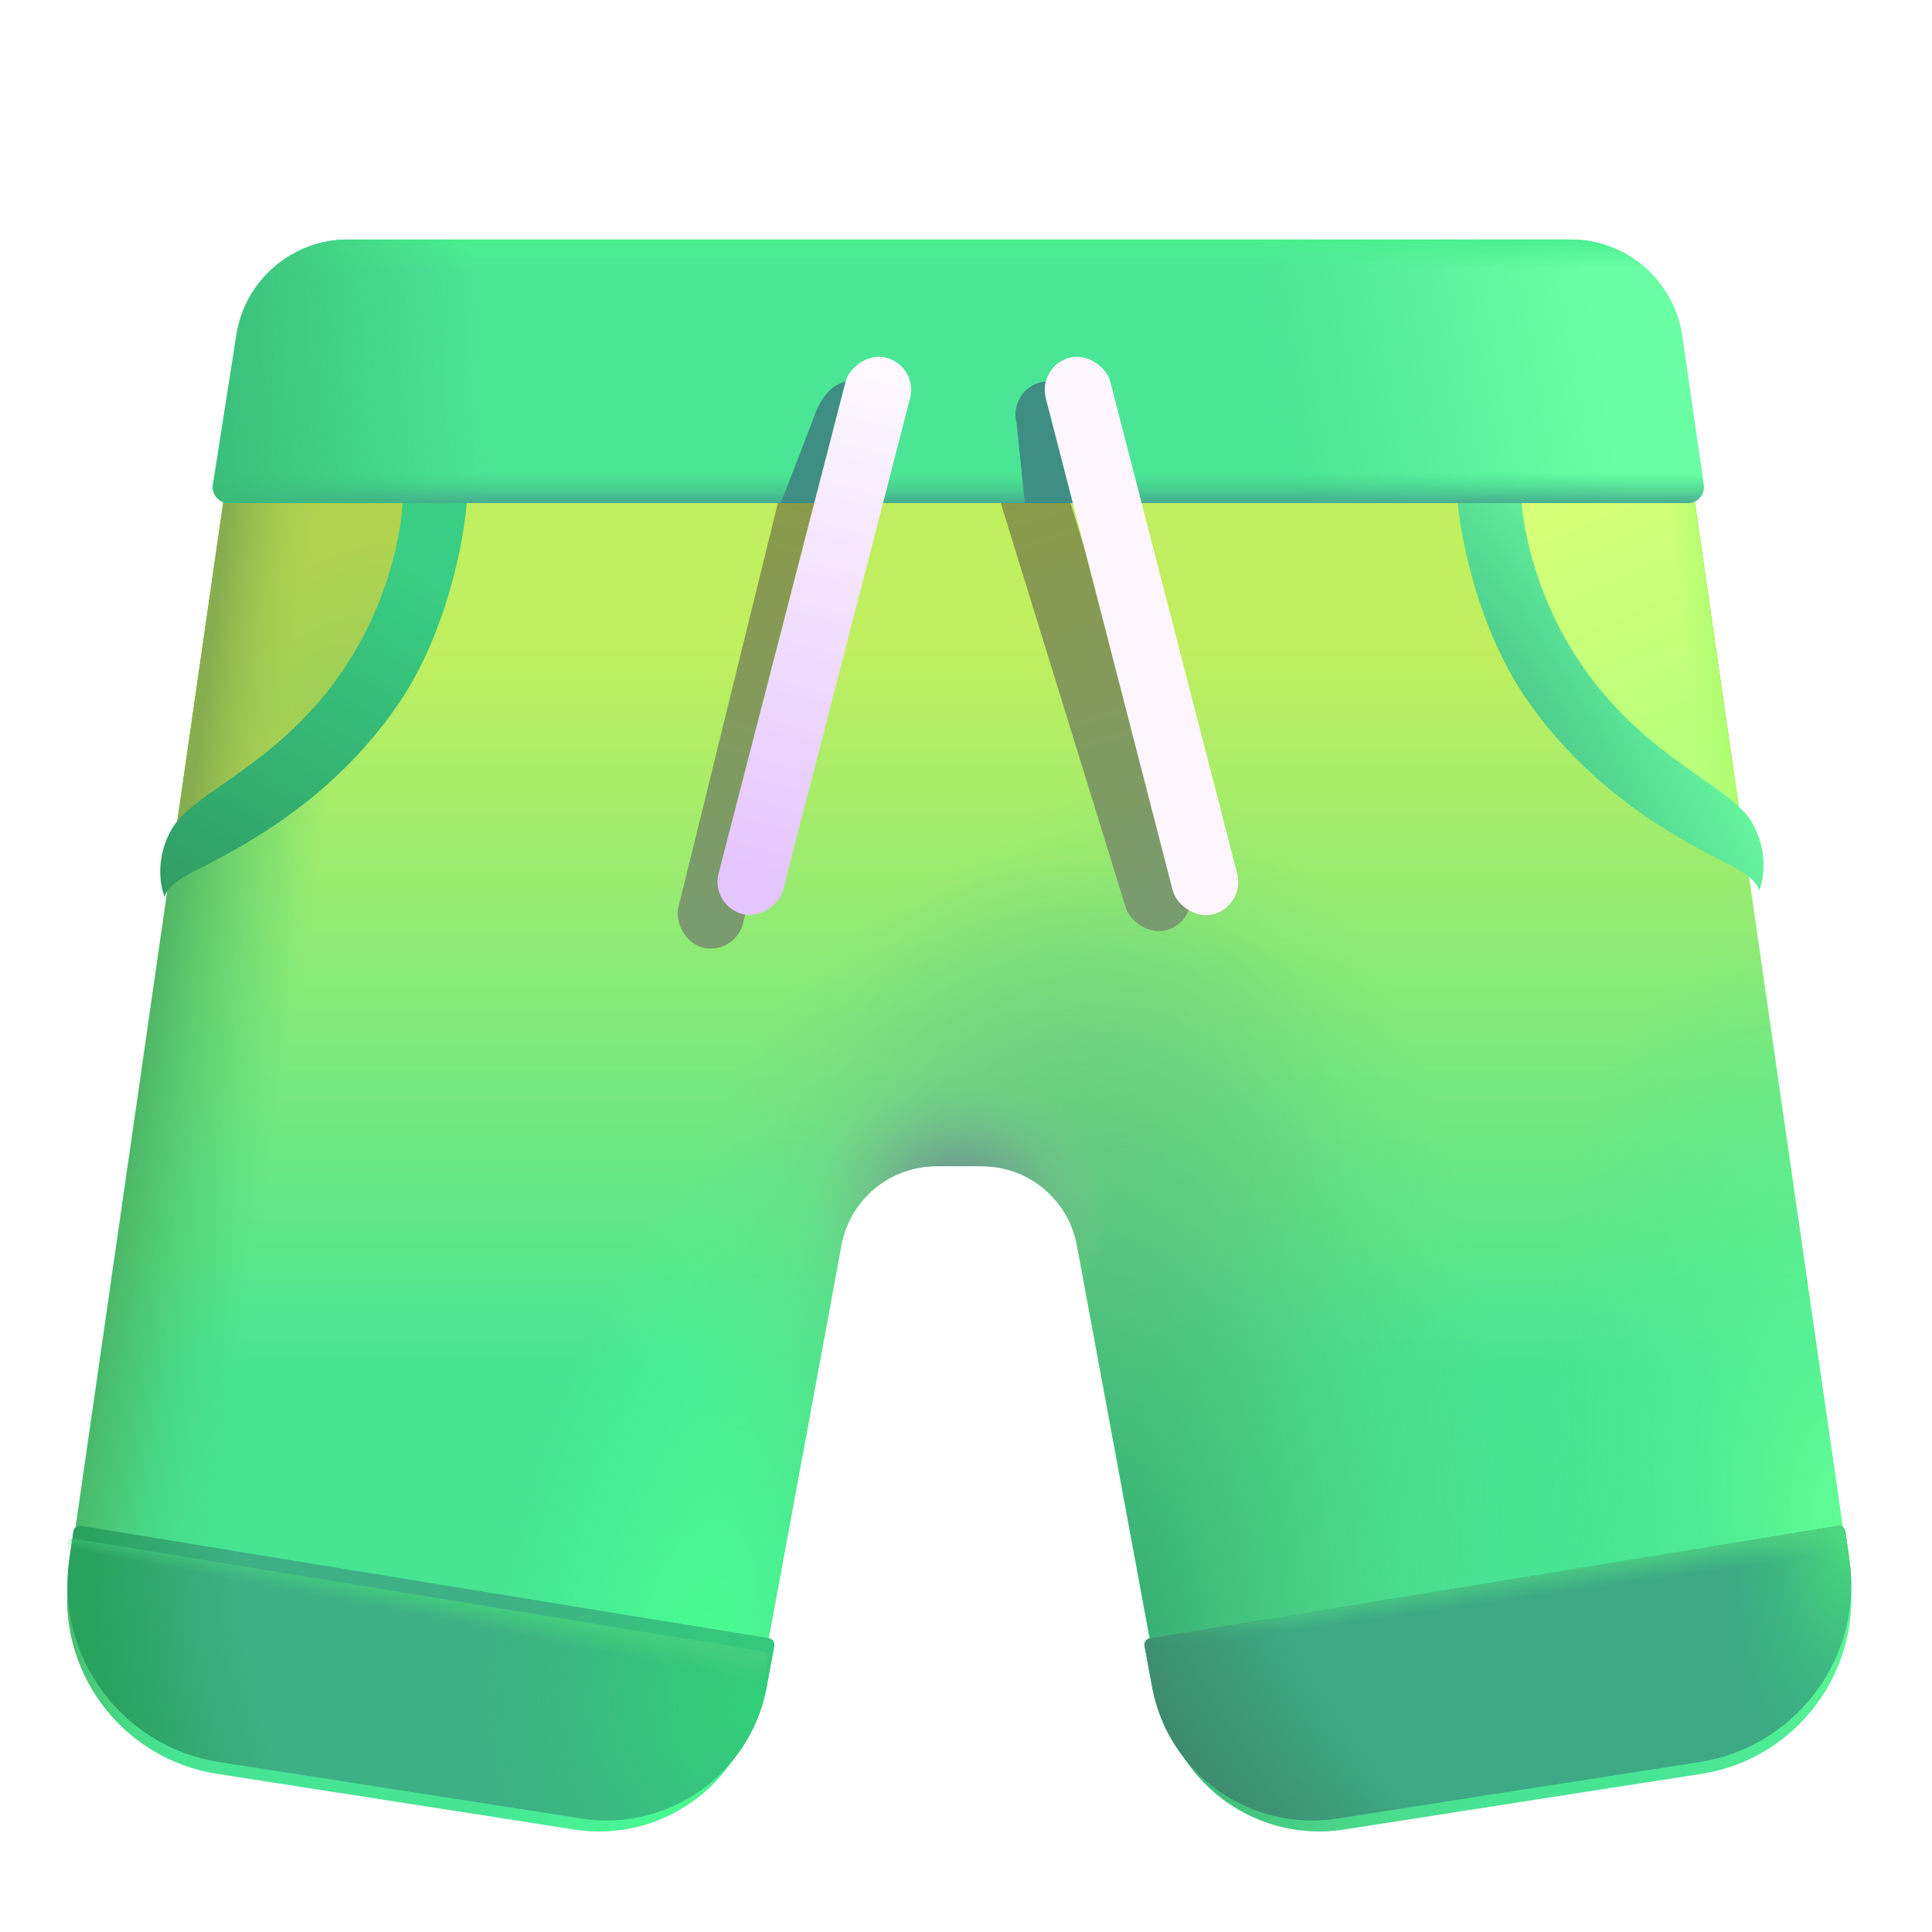 <svg viewBox="1 1 30 30" xmlns="http://www.w3.org/2000/svg">
<path d="M4.73 6.971L2.071 25.434C1.856 26.925 2.881 28.312 4.369 28.544L9.916 29.408C11.25 29.616 12.507 28.728 12.758 27.402L14.065 20.337C14.197 19.625 14.817 19.109 15.54 19.109H16.248C16.971 19.109 17.591 19.625 17.723 20.337L19.03 27.402C19.281 28.728 20.539 29.616 21.872 29.408L27.419 28.544C28.907 28.312 29.932 26.925 29.717 25.434L27.058 6.971H4.73Z" fill="url(#paint0_linear_18_16988)"/>
<path d="M4.73 6.971L2.071 25.434C1.856 26.925 2.881 28.312 4.369 28.544L9.916 29.408C11.25 29.616 12.507 28.728 12.758 27.402L14.065 20.337C14.197 19.625 14.817 19.109 15.54 19.109H16.248C16.971 19.109 17.591 19.625 17.723 20.337L19.03 27.402C19.281 28.728 20.539 29.616 21.872 29.408L27.419 28.544C28.907 28.312 29.932 26.925 29.717 25.434L27.058 6.971H4.73Z" fill="url(#paint1_linear_18_16988)"/>
<path d="M4.73 6.971L2.071 25.434C1.856 26.925 2.881 28.312 4.369 28.544L9.916 29.408C11.25 29.616 12.507 28.728 12.758 27.402L14.065 20.337C14.197 19.625 14.817 19.109 15.54 19.109H16.248C16.971 19.109 17.591 19.625 17.723 20.337L19.03 27.402C19.281 28.728 20.539 29.616 21.872 29.408L27.419 28.544C28.907 28.312 29.932 26.925 29.717 25.434L27.058 6.971H4.73Z" fill="url(#paint2_radial_18_16988)"/>
<path d="M4.73 6.971L2.071 25.434C1.856 26.925 2.881 28.312 4.369 28.544L9.916 29.408C11.25 29.616 12.507 28.728 12.758 27.402L14.065 20.337C14.197 19.625 14.817 19.109 15.54 19.109H16.248C16.971 19.109 17.591 19.625 17.723 20.337L19.03 27.402C19.281 28.728 20.539 29.616 21.872 29.408L27.419 28.544C28.907 28.312 29.932 26.925 29.717 25.434L27.058 6.971H4.73Z" fill="url(#paint3_radial_18_16988)"/>
<path d="M4.73 6.971L2.071 25.434C1.856 26.925 2.881 28.312 4.369 28.544L9.916 29.408C11.25 29.616 12.507 28.728 12.758 27.402L14.065 20.337C14.197 19.625 14.817 19.109 15.54 19.109H16.248C16.971 19.109 17.591 19.625 17.723 20.337L19.03 27.402C19.281 28.728 20.539 29.616 21.872 29.408L27.419 28.544C28.907 28.312 29.932 26.925 29.717 25.434L27.058 6.971H4.73Z" fill="url(#paint4_radial_18_16988)"/>
<path d="M4.73 6.971L2.071 25.434C1.856 26.925 2.881 28.312 4.369 28.544L9.916 29.408C11.25 29.616 12.507 28.728 12.758 27.402L14.065 20.337C14.197 19.625 14.817 19.109 15.54 19.109H16.248C16.971 19.109 17.591 19.625 17.723 20.337L19.03 27.402C19.281 28.728 20.539 29.616 21.872 29.408L27.419 28.544C28.907 28.312 29.932 26.925 29.717 25.434L27.058 6.971H4.73Z" fill="url(#paint5_radial_18_16988)"/>
<path d="M4.73 6.971L2.071 25.434C1.856 26.925 2.881 28.312 4.369 28.544L9.916 29.408C11.25 29.616 12.507 28.728 12.758 27.402L14.065 20.337C14.197 19.625 14.817 19.109 15.54 19.109H16.248C16.971 19.109 17.591 19.625 17.723 20.337L19.03 27.402C19.281 28.728 20.539 29.616 21.872 29.408L27.419 28.544C28.907 28.312 29.932 26.925 29.717 25.434L27.058 6.971H4.73Z" fill="url(#paint6_radial_18_16988)"/>
<path d="M4.676 7.349L3.706 14.085C7.292 12.269 7.963 9.303 7.81 7.917L4.676 7.349Z" fill="url(#paint7_radial_18_16988)"/>
<path d="M4.676 7.349L3.706 14.085C7.292 12.269 7.963 9.303 7.81 7.917L4.676 7.349Z" fill="url(#paint8_linear_18_16988)"/>
<path d="M27.106 7.349L28.077 14.085C24.491 12.269 23.82 9.303 23.973 7.917L27.106 7.349Z" fill="url(#paint9_radial_18_16988)"/>
<path d="M27.106 7.349L28.077 14.085C24.491 12.269 23.82 9.303 23.973 7.917L27.106 7.349Z" fill="url(#paint10_linear_18_16988)"/>
<path d="M27.106 7.349L28.077 14.085C24.491 12.269 23.82 9.303 23.973 7.917L27.106 7.349Z" fill="url(#paint11_linear_18_16988)"/>
<path d="M27.106 7.349L28.077 14.085C24.491 12.269 23.82 9.303 23.973 7.917L27.106 7.349Z" fill="url(#paint12_linear_18_16988)"/>
<g filter="url(#filter0_f_18_16988)">
<rect x="16" y="7.064" width="1.034" height="8.925" rx="0.517" transform="rotate(-17.17 16 7.064)" fill="url(#paint13_linear_18_16988)"/>
</g>
<g filter="url(#filter1_f_18_16988)">
<rect x="13.543" y="6.924" width="1.034" height="8.925" rx="0.517" transform="rotate(13.821 13.543 6.924)" fill="url(#paint14_linear_18_16988)"/>
</g>
<g filter="url(#filter2_i_18_16988)">
<path d="M29.655 24.979C29.647 24.923 29.595 24.885 29.54 24.894L18.854 26.64C18.799 26.649 18.762 26.702 18.772 26.757L18.892 27.405C19.145 28.748 20.419 29.648 21.77 29.437L27.389 28.561C28.897 28.326 29.935 26.922 29.717 25.412L29.655 24.979Z" fill="#3DAA85"/>
<path d="M29.655 24.979C29.647 24.923 29.595 24.885 29.54 24.894L18.854 26.64C18.799 26.649 18.762 26.702 18.772 26.757L18.892 27.405C19.145 28.748 20.419 29.648 21.77 29.437L27.389 28.561C28.897 28.326 29.935 26.922 29.717 25.412L29.655 24.979Z" fill="url(#paint15_radial_18_16988)"/>
<path d="M29.655 24.979C29.647 24.923 29.595 24.885 29.54 24.894L18.854 26.64C18.799 26.649 18.762 26.702 18.772 26.757L18.892 27.405C19.145 28.748 20.419 29.648 21.77 29.437L27.389 28.561C28.897 28.326 29.935 26.922 29.717 25.412L29.655 24.979Z" fill="url(#paint16_linear_18_16988)"/>
<path d="M29.655 24.979C29.647 24.923 29.595 24.885 29.54 24.894L18.854 26.64C18.799 26.649 18.762 26.702 18.772 26.757L18.892 27.405C19.145 28.748 20.419 29.648 21.77 29.437L27.389 28.561C28.897 28.326 29.935 26.922 29.717 25.412L29.655 24.979Z" fill="url(#paint17_radial_18_16988)"/>
</g>
<g filter="url(#filter3_i_18_16988)">
<path d="M2.04 24.979C2.048 24.923 2.099 24.885 2.155 24.894L12.84 26.64C12.896 26.649 12.933 26.702 12.923 26.757L12.803 27.405C12.549 28.748 11.275 29.648 9.924 29.437L4.305 28.561C2.798 28.326 1.76 26.922 1.977 25.412L2.04 24.979Z" fill="#3EB085"/>
<path d="M2.04 24.979C2.048 24.923 2.099 24.885 2.155 24.894L12.84 26.64C12.896 26.649 12.933 26.702 12.923 26.757L12.803 27.405C12.549 28.748 11.275 29.648 9.924 29.437L4.305 28.561C2.798 28.326 1.76 26.922 1.977 25.412L2.04 24.979Z" fill="url(#paint18_radial_18_16988)"/>
<path d="M2.04 24.979C2.048 24.923 2.099 24.885 2.155 24.894L12.84 26.64C12.896 26.649 12.933 26.702 12.923 26.757L12.803 27.405C12.549 28.748 11.275 29.648 9.924 29.437L4.305 28.561C2.798 28.326 1.76 26.922 1.977 25.412L2.04 24.979Z" fill="url(#paint19_radial_18_16988)"/>
</g>
<path d="M2.04 24.979C2.048 24.923 2.099 24.885 2.155 24.894L12.84 26.64C12.896 26.649 12.933 26.702 12.923 26.757L12.803 27.405C12.549 28.748 11.275 29.648 9.924 29.437L4.305 28.561C2.798 28.326 1.76 26.922 1.977 25.412L2.04 24.979Z" fill="url(#paint20_linear_18_16988)"/>
<g filter="url(#filter4_i_18_16988)">
<path d="M24.613 11.969C23.838 10.855 23.556 9.375 23.519 8.719H24.519C24.519 9.18 24.718 10.381 25.512 11.5C26.504 12.898 27.762 13.297 28.097 13.859C28.366 14.309 28.288 14.76 28.215 14.93C28.207 14.852 28.113 14.711 27.762 14.531L27.746 14.523C27.008 14.147 25.645 13.451 24.613 11.969Z" fill="url(#paint21_radial_18_16988)"/>
</g>
<g filter="url(#filter5_ii_18_16988)">
<path d="M7.16 11.969C7.935 10.855 8.217 9.375 8.253 8.719H7.253C7.253 9.18 7.055 10.381 6.261 11.5C5.269 12.898 4.011 13.297 3.675 13.859C3.407 14.309 3.485 14.76 3.558 14.93C3.566 14.852 3.66 14.711 4.011 14.531L4.027 14.523C4.765 14.147 6.128 13.451 7.16 11.969Z" fill="url(#paint22_linear_18_16988)"/>
</g>
<path d="M4.671 6.198C4.804 5.347 5.538 4.719 6.4 4.719H25.388C26.257 4.719 26.995 5.357 27.12 6.218L27.454 8.527C27.476 8.677 27.36 8.812 27.207 8.812H4.554C4.4 8.812 4.283 8.675 4.307 8.524L4.671 6.198Z" fill="#4BE596"/>
<path d="M4.671 6.198C4.804 5.347 5.538 4.719 6.4 4.719H25.388C26.257 4.719 26.995 5.357 27.12 6.218L27.454 8.527C27.476 8.677 27.36 8.812 27.207 8.812H4.554C4.4 8.812 4.283 8.675 4.307 8.524L4.671 6.198Z" fill="url(#paint23_linear_18_16988)"/>
<path d="M4.671 6.198C4.804 5.347 5.538 4.719 6.4 4.719H25.388C26.257 4.719 26.995 5.357 27.12 6.218L27.454 8.527C27.476 8.677 27.36 8.812 27.207 8.812H4.554C4.4 8.812 4.283 8.675 4.307 8.524L4.671 6.198Z" fill="url(#paint24_linear_18_16988)"/>
<path d="M4.671 6.198C4.804 5.347 5.538 4.719 6.4 4.719H25.388C26.257 4.719 26.995 5.357 27.12 6.218L27.454 8.527C27.476 8.677 27.36 8.812 27.207 8.812H4.554C4.4 8.812 4.283 8.675 4.307 8.524L4.671 6.198Z" fill="url(#paint25_linear_18_16988)"/>
<path d="M4.671 6.198C4.804 5.347 5.538 4.719 6.4 4.719H25.388C26.257 4.719 26.995 5.357 27.12 6.218L27.454 8.527C27.476 8.677 27.36 8.812 27.207 8.812H4.554C4.4 8.812 4.283 8.675 4.307 8.524L4.671 6.198Z" fill="url(#paint26_linear_18_16988)"/>
<g filter="url(#filter6_f_18_16988)">
<path d="M17.157 6.936C16.88 7.008 16.714 7.289 16.785 7.566L16.914 8.812H17.982L17.786 7.308C17.715 7.031 17.433 6.865 17.157 6.936Z" fill="#3E8E84"/>
</g>
<g filter="url(#filter7_f_18_16988)">
<path d="M14.136 6.922C13.86 6.993 13.722 7.227 13.613 7.547L13.124 8.812H14.192L14.652 7.308C14.581 7.031 14.413 6.851 14.136 6.922Z" fill="#3E8E84"/>
</g>
<g filter="url(#filter8_i_18_16988)">
<rect x="16.81" y="6.983" width="1.034" height="8.925" rx="0.517" transform="rotate(-14.458 16.81 6.983)" fill="#FFF5FF"/>
</g>
<g filter="url(#filter9_i_18_16988)">
<rect width="1.034" height="8.925" rx="0.517" transform="matrix(-0.968 -0.25 -0.25 0.968 14.961 6.983)" fill="url(#paint27_linear_18_16988)"/>
</g>
<defs>
<filter id="filter0_f_18_16988" x="15.629" y="6.388" width="4.364" height="9.573" filterUnits="userSpaceOnUse" color-interpolation-filters="sRGB">
<feFlood flood-opacity="0" result="BackgroundImageFix"/>
<feBlend mode="normal" in="SourceGraphic" in2="BackgroundImageFix" result="shape"/>
<feGaussianBlur stdDeviation="0.25" result="effect1_foregroundBlur_18_16988"/>
</filter>
<filter id="filter1_f_18_16988" x="11.219" y="6.733" width="3.519" height="9.296" filterUnits="userSpaceOnUse" color-interpolation-filters="sRGB">
<feFlood flood-opacity="0" result="BackgroundImageFix"/>
<feBlend mode="normal" in="SourceGraphic" in2="BackgroundImageFix" result="shape"/>
<feGaussianBlur stdDeviation="0.15" result="effect1_foregroundBlur_18_16988"/>
</filter>
<filter id="filter2_i_18_16988" x="18.77" y="24.693" width="10.976" height="4.775" filterUnits="userSpaceOnUse" color-interpolation-filters="sRGB">
<feFlood flood-opacity="0" result="BackgroundImageFix"/>
<feBlend mode="normal" in="SourceGraphic" in2="BackgroundImageFix" result="shape"/>
<feColorMatrix in="SourceAlpha" type="matrix" values="0 0 0 0 0 0 0 0 0 0 0 0 0 0 0 0 0 0 127 0" result="hardAlpha"/>
<feOffset dy="-0.2"/>
<feGaussianBlur stdDeviation="0.225"/>
<feComposite in2="hardAlpha" operator="arithmetic" k2="-1" k3="1"/>
<feColorMatrix type="matrix" values="0 0 0 0 0.263 0 0 0 0 0.486 0 0 0 0 0.533 0 0 0 1 0"/>
<feBlend mode="normal" in2="shape" result="effect1_innerShadow_18_16988"/>
</filter>
<filter id="filter3_i_18_16988" x="1.948" y="24.693" width="11.076" height="4.775" filterUnits="userSpaceOnUse" color-interpolation-filters="sRGB">
<feFlood flood-opacity="0" result="BackgroundImageFix"/>
<feBlend mode="normal" in="SourceGraphic" in2="BackgroundImageFix" result="shape"/>
<feColorMatrix in="SourceAlpha" type="matrix" values="0 0 0 0 0 0 0 0 0 0 0 0 0 0 0 0 0 0 127 0" result="hardAlpha"/>
<feOffset dx="0.1" dy="-0.2"/>
<feGaussianBlur stdDeviation="0.375"/>
<feComposite in2="hardAlpha" operator="arithmetic" k2="-1" k3="1"/>
<feColorMatrix type="matrix" values="0 0 0 0 0.271 0 0 0 0 0.478 0 0 0 0 0.533 0 0 0 1 0"/>
<feBlend mode="normal" in2="shape" result="effect1_innerShadow_18_16988"/>
</filter>
<filter id="filter4_i_18_16988" x="23.519" y="8.619" width="4.865" height="6.311" filterUnits="userSpaceOnUse" color-interpolation-filters="sRGB">
<feFlood flood-opacity="0" result="BackgroundImageFix"/>
<feBlend mode="normal" in="SourceGraphic" in2="BackgroundImageFix" result="shape"/>
<feColorMatrix in="SourceAlpha" type="matrix" values="0 0 0 0 0 0 0 0 0 0 0 0 0 0 0 0 0 0 127 0" result="hardAlpha"/>
<feOffset dx="0.1" dy="-0.1"/>
<feGaussianBlur stdDeviation="0.125"/>
<feComposite in2="hardAlpha" operator="arithmetic" k2="-1" k3="1"/>
<feColorMatrix type="matrix" values="0 0 0 0 0.243 0 0 0 0 0.651 0 0 0 0 0.529 0 0 0 1 0"/>
<feBlend mode="normal" in2="shape" result="effect1_innerShadow_18_16988"/>
</filter>
<filter id="filter5_ii_18_16988" x="3.388" y="8.719" width="4.965" height="6.211" filterUnits="userSpaceOnUse" color-interpolation-filters="sRGB">
<feFlood flood-opacity="0" result="BackgroundImageFix"/>
<feBlend mode="normal" in="SourceGraphic" in2="BackgroundImageFix" result="shape"/>
<feColorMatrix in="SourceAlpha" type="matrix" values="0 0 0 0 0 0 0 0 0 0 0 0 0 0 0 0 0 0 127 0" result="hardAlpha"/>
<feOffset dx="0.1"/>
<feGaussianBlur stdDeviation="0.075"/>
<feComposite in2="hardAlpha" operator="arithmetic" k2="-1" k3="1"/>
<feColorMatrix type="matrix" values="0 0 0 0 0.216 0 0 0 0 0.576 0 0 0 0 0.357 0 0 0 1 0"/>
<feBlend mode="normal" in2="shape" result="effect1_innerShadow_18_16988"/>
<feColorMatrix in="SourceAlpha" type="matrix" values="0 0 0 0 0 0 0 0 0 0 0 0 0 0 0 0 0 0 127 0" result="hardAlpha"/>
<feOffset dx="-0.1"/>
<feGaussianBlur stdDeviation="0.075"/>
<feComposite in2="hardAlpha" operator="arithmetic" k2="-1" k3="1"/>
<feColorMatrix type="matrix" values="0 0 0 0 0.318 0 0 0 0 0.878 0 0 0 0 0.58 0 0 0 1 0"/>
<feBlend mode="normal" in2="effect1_innerShadow_18_16988" result="effect2_innerShadow_18_16988"/>
</filter>
<filter id="filter6_f_18_16988" x="16.519" y="6.67" width="1.713" height="2.393" filterUnits="userSpaceOnUse" color-interpolation-filters="sRGB">
<feFlood flood-opacity="0" result="BackgroundImageFix"/>
<feBlend mode="normal" in="SourceGraphic" in2="BackgroundImageFix" result="shape"/>
<feGaussianBlur stdDeviation="0.125" result="effect1_foregroundBlur_18_16988"/>
</filter>
<filter id="filter7_f_18_16988" x="12.874" y="6.656" width="2.028" height="2.406" filterUnits="userSpaceOnUse" color-interpolation-filters="sRGB">
<feFlood flood-opacity="0" result="BackgroundImageFix"/>
<feBlend mode="normal" in="SourceGraphic" in2="BackgroundImageFix" result="shape"/>
<feGaussianBlur stdDeviation="0.125" result="effect1_foregroundBlur_18_16988"/>
</filter>
<filter id="filter8_i_18_16988" x="16.923" y="6.537" width="3.304" height="8.975" filterUnits="userSpaceOnUse" color-interpolation-filters="sRGB">
<feFlood flood-opacity="0" result="BackgroundImageFix"/>
<feBlend mode="normal" in="SourceGraphic" in2="BackgroundImageFix" result="shape"/>
<feColorMatrix in="SourceAlpha" type="matrix" values="0 0 0 0 0 0 0 0 0 0 0 0 0 0 0 0 0 0 127 0" result="hardAlpha"/>
<feOffset dx="0.3" dy="-0.3"/>
<feGaussianBlur stdDeviation="0.325"/>
<feComposite in2="hardAlpha" operator="arithmetic" k2="-1" k3="1"/>
<feColorMatrix type="matrix" values="0 0 0 0 0.741 0 0 0 0 0.596 0 0 0 0 0.882 0 0 0 1 0"/>
<feBlend mode="normal" in2="shape" result="effect1_innerShadow_18_16988"/>
</filter>
<filter id="filter9_i_18_16988" x="11.845" y="6.537" width="3.304" height="8.975" filterUnits="userSpaceOnUse" color-interpolation-filters="sRGB">
<feFlood flood-opacity="0" result="BackgroundImageFix"/>
<feBlend mode="normal" in="SourceGraphic" in2="BackgroundImageFix" result="shape"/>
<feColorMatrix in="SourceAlpha" type="matrix" values="0 0 0 0 0 0 0 0 0 0 0 0 0 0 0 0 0 0 127 0" result="hardAlpha"/>
<feOffset dx="0.3" dy="-0.3"/>
<feGaussianBlur stdDeviation="0.325"/>
<feComposite in2="hardAlpha" operator="arithmetic" k2="-1" k3="1"/>
<feColorMatrix type="matrix" values="0 0 0 0 0.702 0 0 0 0 0.565 0 0 0 0 0.863 0 0 0 1 0"/>
<feBlend mode="normal" in2="shape" result="effect1_innerShadow_18_16988"/>
</filter>
<linearGradient id="paint0_linear_18_16988" x1="15.894" y1="6.971" x2="15.894" y2="22.31" gradientUnits="userSpaceOnUse">
<stop offset="0.267" stop-color="#C0EF5F"/>
<stop offset="1" stop-color="#47E494"/>
</linearGradient>
<linearGradient id="paint1_linear_18_16988" x1="2.277" y1="22.062" x2="4.683" y2="22.438" gradientUnits="userSpaceOnUse">
<stop stop-color="#4AAE62"/>
<stop offset="1" stop-color="#4AD277" stop-opacity="0"/>
</linearGradient>
<radialGradient id="paint2_radial_18_16988" cx="0" cy="0" r="1" gradientUnits="userSpaceOnUse" gradientTransform="translate(16.808 20.125) rotate(-65.266) scale(6.124 5.021)">
<stop stop-color="#7BCA87"/>
<stop offset="1" stop-color="#7BCA87" stop-opacity="0"/>
</radialGradient>
<radialGradient id="paint3_radial_18_16988" cx="0" cy="0" r="1" gradientUnits="userSpaceOnUse" gradientTransform="translate(17.496 28.438) rotate(-84.382) scale(15.324 6.766)">
<stop offset="0.183" stop-color="#36AC71"/>
<stop offset="1" stop-color="#5DD380" stop-opacity="0"/>
</radialGradient>
<radialGradient id="paint4_radial_18_16988" cx="0" cy="0" r="1" gradientUnits="userSpaceOnUse" gradientTransform="translate(15.894 19.688) rotate(-90) scale(2.125 2.352)">
<stop offset="0.176" stop-color="#6C9492"/>
<stop offset="1" stop-color="#7FCE8C" stop-opacity="0"/>
</radialGradient>
<radialGradient id="paint5_radial_18_16988" cx="0" cy="0" r="1" gradientUnits="userSpaceOnUse" gradientTransform="translate(11.871 27.438) rotate(-80.018) scale(9.374 3.282)">
<stop stop-color="#4AFD94"/>
<stop offset="1" stop-color="#4AFD94" stop-opacity="0"/>
</radialGradient>
<radialGradient id="paint6_radial_18_16988" cx="0" cy="0" r="1" gradientUnits="userSpaceOnUse" gradientTransform="translate(29.746 24.938) rotate(-98.717) scale(9.485 4.567)">
<stop stop-color="#62FF95"/>
<stop offset="1" stop-color="#4DE795" stop-opacity="0"/>
</radialGradient>
<radialGradient id="paint7_radial_18_16988" cx="0" cy="0" r="1" gradientUnits="userSpaceOnUse" gradientTransform="translate(5.955 11.786) rotate(135) scale(2.894 1.772)">
<stop stop-color="#9FD057"/>
<stop offset="1" stop-color="#B0D350"/>
</radialGradient>
<linearGradient id="paint8_linear_18_16988" x1="3.706" y1="11.882" x2="5.508" y2="12.106" gradientUnits="userSpaceOnUse">
<stop offset="0.251" stop-color="#86AD4E"/>
<stop offset="1" stop-color="#9EC953" stop-opacity="0"/>
</linearGradient>
<radialGradient id="paint9_radial_18_16988" cx="0" cy="0" r="1" gradientUnits="userSpaceOnUse" gradientTransform="translate(25.827 11.786) rotate(45) scale(2.894 1.772)">
<stop stop-color="#9FD057"/>
<stop offset="1" stop-color="#B0D350"/>
</radialGradient>
<linearGradient id="paint10_linear_18_16988" x1="28.077" y1="11.882" x2="26.275" y2="12.106" gradientUnits="userSpaceOnUse">
<stop offset="0.251" stop-color="#86AD4E"/>
<stop offset="1" stop-color="#9EC953" stop-opacity="0"/>
</linearGradient>
<linearGradient id="paint11_linear_18_16988" x1="25.621" y1="8.621" x2="27.667" y2="13.449" gradientUnits="userSpaceOnUse">
<stop stop-color="#D7FF77"/>
<stop offset="0.827" stop-color="#B8FF7C"/>
</linearGradient>
<linearGradient id="paint12_linear_18_16988" x1="27.963" y1="12.484" x2="27.349" y2="12.556" gradientUnits="userSpaceOnUse">
<stop stop-color="#ADFE6E"/>
<stop offset="1" stop-color="#ADFE6E" stop-opacity="0"/>
</linearGradient>
<linearGradient id="paint13_linear_18_16988" x1="16.479" y1="8.78" x2="16.517" y2="15.989" gradientUnits="userSpaceOnUse">
<stop stop-color="#839255"/>
<stop offset="0" stop-color="#8C9A49"/>
<stop offset="1" stop-color="#789B71"/>
</linearGradient>
<linearGradient id="paint14_linear_18_16988" x1="14.022" y1="8.641" x2="14.06" y2="15.849" gradientUnits="userSpaceOnUse">
<stop stop-color="#77923B"/>
<stop offset="0" stop-color="#8C9A49"/>
<stop offset="1" stop-color="#789B71"/>
<stop offset="1" stop-color="#638C55"/>
</linearGradient>
<radialGradient id="paint15_radial_18_16988" cx="0" cy="0" r="1" gradientUnits="userSpaceOnUse" gradientTransform="translate(29.746 24.878) rotate(94.76) scale(4.073 1.872)">
<stop stop-color="#4BDF7D"/>
<stop offset="1" stop-color="#37BE7D" stop-opacity="0"/>
</radialGradient>
<linearGradient id="paint16_linear_18_16988" x1="24.062" y1="25.578" x2="24.134" y2="26.083" gradientUnits="userSpaceOnUse">
<stop stop-color="#51D680"/>
<stop offset="1" stop-color="#51D680" stop-opacity="0"/>
</linearGradient>
<radialGradient id="paint17_radial_18_16988" cx="0" cy="0" r="1" gradientUnits="userSpaceOnUse" gradientTransform="translate(27.169 24.878) rotate(138.461) scale(8.3 11.59)">
<stop offset="0.715" stop-color="#3D8C6E" stop-opacity="0"/>
<stop offset="1" stop-color="#3D8C6E"/>
</radialGradient>
<radialGradient id="paint18_radial_18_16988" cx="0" cy="0" r="1" gradientUnits="userSpaceOnUse" gradientTransform="translate(11.492 25.794) rotate(168.204) scale(9.188 10.545)">
<stop offset="0.746" stop-color="#29A25E" stop-opacity="0"/>
<stop offset="1" stop-color="#29A25E"/>
</radialGradient>
<radialGradient id="paint19_radial_18_16988" cx="0" cy="0" r="1" gradientUnits="userSpaceOnUse" gradientTransform="translate(12.684 27.709) rotate(141.263) scale(4.214 4.315)">
<stop stop-color="#32D079"/>
<stop offset="1" stop-color="#32D079" stop-opacity="0"/>
</radialGradient>
<linearGradient id="paint20_linear_18_16988" x1="8.152" y1="25.719" x2="8.058" y2="26.203" gradientUnits="userSpaceOnUse">
<stop offset="0.259" stop-color="#43CD7D"/>
<stop offset="1" stop-color="#43CD7D" stop-opacity="0"/>
</linearGradient>
<radialGradient id="paint21_radial_18_16988" cx="0" cy="0" r="1" gradientUnits="userSpaceOnUse" gradientTransform="translate(24.527 12.25) rotate(-31.218) scale(2.412 10.014)">
<stop stop-color="#4BCA8B"/>
<stop offset="1" stop-color="#67F59F"/>
</radialGradient>
<linearGradient id="paint22_linear_18_16988" x1="8.029" y1="8.719" x2="3.876" y2="15.956" gradientUnits="userSpaceOnUse">
<stop offset="0.153" stop-color="#39CE83"/>
<stop offset="1" stop-color="#309761"/>
</linearGradient>
<linearGradient id="paint23_linear_18_16988" x1="27.457" y1="8.812" x2="21.402" y2="9.812" gradientUnits="userSpaceOnUse">
<stop offset="0.198" stop-color="#6AFFA5"/>
<stop offset="1" stop-color="#6AFFA5" stop-opacity="0"/>
</linearGradient>
<linearGradient id="paint24_linear_18_16988" x1="16.558" y1="8.891" x2="16.558" y2="8.336" gradientUnits="userSpaceOnUse">
<stop offset="0.085" stop-color="#47A591"/>
<stop offset="1" stop-color="#41CD85" stop-opacity="0"/>
</linearGradient>
<linearGradient id="paint25_linear_18_16988" x1="15.88" y1="4.719" x2="15.88" y2="5.188" gradientUnits="userSpaceOnUse">
<stop stop-color="#4CEF90"/>
<stop offset="1" stop-color="#4CEF90" stop-opacity="0"/>
</linearGradient>
<linearGradient id="paint26_linear_18_16988" x1="3.933" y1="8.031" x2="8.496" y2="7.781" gradientUnits="userSpaceOnUse">
<stop stop-color="#39BB77"/>
<stop offset="1" stop-color="#39BB77" stop-opacity="0"/>
</linearGradient>
<linearGradient id="paint27_linear_18_16988" x1="0.517" y1="0" x2="0.635" y2="8.337" gradientUnits="userSpaceOnUse">
<stop stop-color="#FFFAFF"/>
<stop offset="1" stop-color="#E5C5FF"/>
</linearGradient>
</defs>
</svg>
